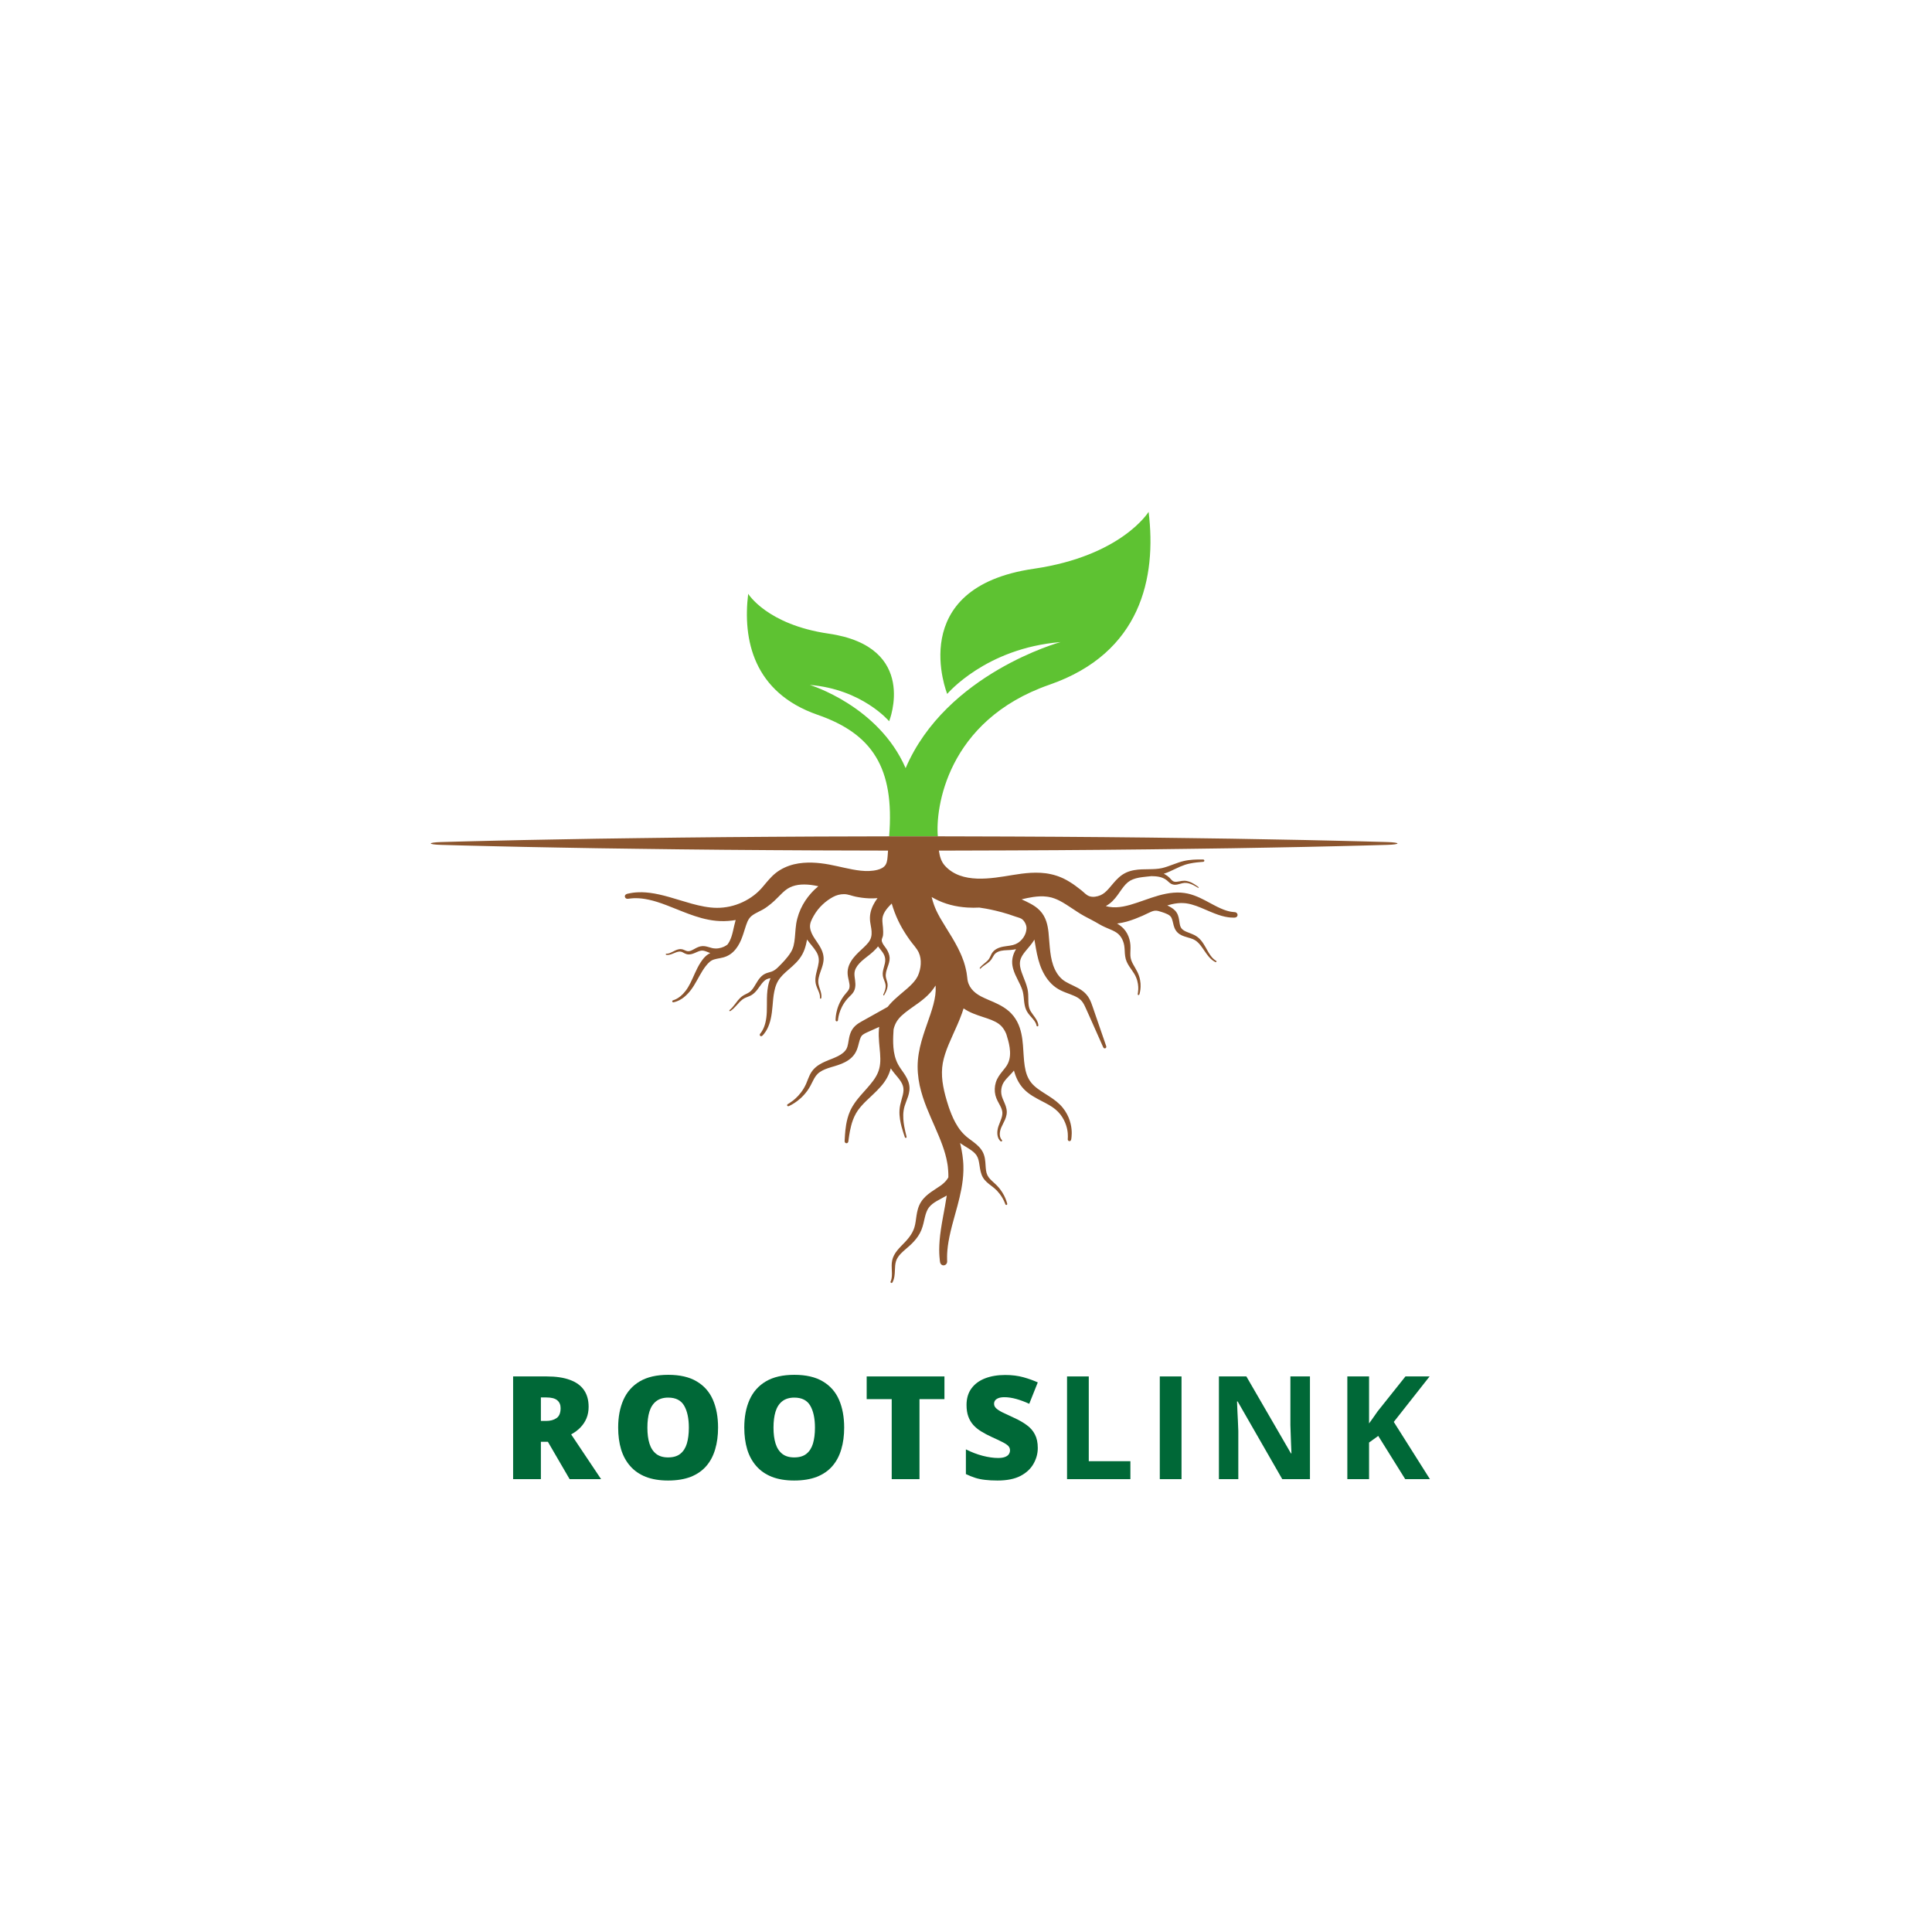 <svg xmlns="http://www.w3.org/2000/svg" xmlns:xlink="http://www.w3.org/1999/xlink" width="500" zoomAndPan="magnify" viewBox="0 0 375 375" height="500" preserveAspectRatio="xMidYMid meet" version="1.0"><defs><g/><clipPath id="2fdcfcad3f"><path d="M 144 99.258 L 224 99.258 L 224 163 L 144 163 Z M 144 99.258 " clip-rule="nonzero"/></clipPath><clipPath id="1458ba4722"><path d="M 83 162 L 271.926 162 L 271.926 249.258 L 83 249.258 Z M 83 162 " clip-rule="nonzero"/></clipPath></defs><g clip-path="url(#2fdcfcad3f)"><path fill="#5ec232" d="M 182.035 162.336 C 181.543 157.039 183.688 139.852 203.711 132.898 C 221.469 126.73 224.508 112.105 222.945 99.348 C 222.945 99.348 217.719 107.91 200.637 110.398 C 175.512 114.055 183.855 134.691 183.855 134.691 C 183.855 134.691 191.309 125.812 205.852 124.629 C 205.852 124.629 183.66 130.684 175.781 149.094 C 170.512 136.973 157.184 132.945 157.184 132.945 C 167.363 133.777 172.582 139.992 172.582 139.992 C 172.582 139.992 178.418 125.551 160.836 122.988 C 148.883 121.25 145.223 115.258 145.223 115.258 C 144.129 124.184 146.258 134.418 158.684 138.738 C 169.27 142.41 173.676 148.992 172.582 162.336 C 174.508 162.336 175.504 162.332 177.434 162.328 C 179.668 162.332 179.805 162.336 182.035 162.336 " fill-opacity="1" fill-rule="nonzero"/></g><path fill="#7e4d29" d="M 171.449 165.105 L 171.473 165.098 L 171.449 165.105 " fill-opacity="1" fill-rule="nonzero"/><g clip-path="url(#1458ba4722)"><path fill="#8b552e" d="M 269.188 163.441 C 266.441 163.367 263.109 163.266 259.289 163.184 C 257.375 163.141 255.344 163.094 253.195 163.047 C 251.055 163.008 248.797 162.965 246.445 162.922 C 244.094 162.879 241.645 162.832 239.105 162.789 C 236.57 162.754 233.949 162.715 231.25 162.68 C 225.859 162.609 220.176 162.531 214.293 162.484 C 211.352 162.465 208.363 162.441 205.336 162.418 C 202.309 162.402 199.246 162.387 196.156 162.371 C 192.156 162.352 188.113 162.344 184.059 162.336 C 181.852 162.336 179.645 162.332 177.434 162.328 C 175.504 162.332 173.578 162.336 171.648 162.336 C 167.312 162.344 162.988 162.352 158.711 162.371 C 155.621 162.391 152.559 162.406 149.531 162.422 C 146.504 162.445 143.516 162.469 140.574 162.488 C 134.691 162.531 129.008 162.617 123.617 162.684 C 120.922 162.723 118.297 162.746 115.762 162.793 C 113.227 162.84 110.773 162.883 108.422 162.926 C 106.07 162.969 103.812 163.008 101.668 163.051 C 99.523 163.098 97.492 163.145 95.578 163.188 C 91.758 163.27 88.422 163.367 85.68 163.441 C 82.934 163.512 82.934 163.922 85.68 163.992 C 88.422 164.066 91.758 164.168 95.578 164.246 C 97.492 164.289 99.523 164.336 101.668 164.383 C 103.812 164.426 106.07 164.465 108.422 164.512 C 110.773 164.551 113.227 164.594 115.762 164.641 C 118.297 164.688 120.922 164.711 123.617 164.75 C 129.008 164.816 134.691 164.902 140.574 164.945 C 143.516 164.965 146.504 164.988 149.531 165.012 C 152.559 165.027 155.621 165.047 158.711 165.062 C 162.93 165.082 167.191 165.09 171.473 165.098 L 172.367 165.098 C 172.336 165.445 172.32 165.766 172.316 165.836 C 172.258 166.488 172.254 167.184 171.941 167.773 C 171.625 168.371 170.922 168.684 170.293 168.84 C 168.199 169.363 165.949 168.879 163.891 168.434 C 162.973 168.238 162.027 168.008 160.957 167.809 C 159.906 167.617 158.812 167.469 157.66 167.434 C 156.512 167.402 155.305 167.473 154.082 167.77 C 152.863 168.07 151.629 168.617 150.59 169.434 C 150.074 169.844 149.641 170.285 149.266 170.707 C 148.883 171.129 148.559 171.535 148.246 171.902 C 148.094 172.086 147.941 172.266 147.797 172.426 C 147.645 172.586 147.492 172.742 147.344 172.902 C 147.184 173.047 147.027 173.199 146.863 173.344 L 146.609 173.555 C 146.527 173.625 146.445 173.695 146.355 173.762 C 144.969 174.832 143.332 175.578 141.664 175.945 C 140.828 176.125 139.988 176.215 139.16 176.211 C 138.332 176.211 137.5 176.109 136.688 175.965 C 135.055 175.672 133.496 175.191 132.035 174.75 C 130.574 174.301 129.203 173.895 127.953 173.621 C 126.707 173.34 125.574 173.207 124.641 173.184 C 123.703 173.168 122.965 173.246 122.469 173.34 C 122.348 173.355 122.238 173.379 122.145 173.402 C 122.051 173.422 121.973 173.438 121.906 173.453 C 121.844 173.465 121.797 173.477 121.766 173.484 C 121.73 173.488 121.715 173.496 121.715 173.496 C 120.98 173.699 121.266 174.574 121.914 174.453 C 121.914 174.453 121.93 174.449 121.961 174.445 C 121.988 174.441 122.031 174.438 122.09 174.43 C 122.148 174.422 122.223 174.414 122.309 174.402 C 122.391 174.391 122.492 174.379 122.605 174.371 C 123.055 174.328 123.719 174.316 124.562 174.402 C 125.406 174.5 126.422 174.707 127.57 175.07 C 128.719 175.43 129.996 175.934 131.414 176.508 C 132.832 177.074 134.395 177.715 136.18 178.203 C 137.07 178.438 138.02 178.641 139.023 178.73 C 140.035 178.828 141.078 178.809 142.125 178.676 C 142.348 178.648 142.57 178.613 142.793 178.574 C 142.688 178.93 142.598 179.289 142.516 179.648 C 142.352 180.355 142.211 181.074 142 181.727 C 141.895 182.055 141.766 182.375 141.613 182.68 C 141.488 182.918 141.348 183.145 141.188 183.352 C 140.988 183.496 140.762 183.633 140.516 183.754 C 140.188 183.906 139.82 184.016 139.434 184.07 C 139.047 184.121 138.637 184.113 138.234 184.023 C 137.824 183.934 137.355 183.734 136.789 183.652 C 136.645 183.637 136.5 183.625 136.348 183.633 C 136.195 183.641 136.047 183.664 135.902 183.699 C 135.621 183.77 135.375 183.879 135.148 183.992 C 134.703 184.223 134.32 184.469 133.953 184.578 C 133.77 184.629 133.594 184.648 133.43 184.621 C 133.266 184.598 133.086 184.512 132.891 184.43 C 132.699 184.344 132.473 184.25 132.234 184.234 C 132.121 184.211 132.008 184.223 131.898 184.23 C 131.793 184.246 131.684 184.258 131.59 184.289 C 131.199 184.395 130.902 184.566 130.637 184.699 C 130.379 184.836 130.152 184.941 129.965 185.012 C 129.867 185.039 129.785 185.07 129.711 185.078 C 129.672 185.086 129.637 185.094 129.605 185.102 C 129.574 185.102 129.543 185.105 129.52 185.105 C 129.414 185.117 129.359 185.109 129.359 185.109 C 129.211 185.098 129.148 185.309 129.336 185.34 C 129.336 185.34 129.402 185.355 129.523 185.355 C 129.555 185.355 129.59 185.355 129.629 185.355 C 129.664 185.352 129.707 185.348 129.75 185.344 C 129.84 185.336 129.938 185.309 130.047 185.289 C 130.266 185.234 130.516 185.137 130.789 185.023 C 131.062 184.91 131.367 184.777 131.688 184.723 C 131.766 184.703 131.848 184.703 131.926 184.695 C 132.008 184.703 132.086 184.699 132.164 184.719 C 132.32 184.742 132.473 184.82 132.652 184.922 C 132.828 185.016 133.031 185.137 133.297 185.207 C 133.559 185.277 133.844 185.27 134.102 185.219 C 134.621 185.113 135.059 184.871 135.477 184.703 C 135.684 184.621 135.887 184.551 136.078 184.523 C 136.172 184.512 136.262 184.504 136.352 184.508 C 136.445 184.512 136.539 184.527 136.637 184.547 C 137.004 184.629 137.398 184.824 137.863 184.988 C 137.715 185.059 137.57 185.141 137.43 185.234 C 137.215 185.375 137.023 185.535 136.855 185.707 C 136.516 186.043 136.262 186.398 136.023 186.754 C 135.785 187.109 135.582 187.473 135.398 187.828 C 135.027 188.547 134.734 189.242 134.441 189.883 C 134.148 190.523 133.867 191.113 133.555 191.621 C 132.934 192.645 132.207 193.344 131.621 193.703 C 131.332 193.887 131.086 194 130.914 194.062 C 130.828 194.094 130.762 194.121 130.715 194.133 C 130.672 194.145 130.648 194.152 130.648 194.152 C 130.387 194.227 130.438 194.598 130.742 194.539 C 130.742 194.539 130.77 194.535 130.824 194.523 C 130.875 194.512 130.949 194.492 131.047 194.465 C 131.246 194.41 131.531 194.309 131.871 194.137 C 132.555 193.793 133.422 193.09 134.184 192.047 C 134.57 191.527 134.922 190.93 135.273 190.305 C 135.629 189.68 135.977 189.02 136.379 188.387 C 136.578 188.07 136.789 187.766 137.023 187.473 C 137.254 187.18 137.504 186.898 137.762 186.688 C 137.895 186.578 138.027 186.488 138.16 186.414 C 138.297 186.344 138.441 186.281 138.605 186.23 C 138.93 186.129 139.305 186.062 139.727 185.984 C 140.145 185.902 140.613 185.805 141.09 185.586 C 141.562 185.371 141.992 185.07 142.344 184.727 C 142.699 184.383 142.992 184 143.238 183.609 C 143.48 183.223 143.68 182.82 143.848 182.426 C 144.184 181.625 144.395 180.883 144.609 180.223 C 144.902 179.336 145.145 178.367 145.91 177.762 C 146.723 177.125 147.746 176.809 148.594 176.215 L 148.941 175.969 C 149.172 175.805 149.395 175.621 149.621 175.445 C 149.836 175.262 150.055 175.07 150.27 174.879 C 150.477 174.684 150.672 174.488 150.863 174.301 C 151.609 173.547 152.246 172.887 152.855 172.504 C 153.465 172.117 154.156 171.879 154.914 171.758 C 155.684 171.648 156.512 171.66 157.359 171.758 C 157.848 171.816 158.344 171.906 158.84 172.02 C 158.348 172.426 157.863 172.879 157.41 173.395 C 156.629 174.266 155.93 175.301 155.402 176.465 C 155.137 177.047 154.918 177.66 154.754 178.301 C 154.668 178.617 154.602 178.945 154.547 179.27 C 154.496 179.59 154.457 179.906 154.43 180.219 C 154.312 181.453 154.285 182.59 154.031 183.57 C 153.902 184.055 153.727 184.48 153.457 184.902 C 152.805 185.945 151.855 186.918 150.98 187.777 C 150.629 188.121 150.219 188.434 149.75 188.594 C 149.266 188.758 148.75 188.836 148.309 189.113 C 148.273 189.133 148.242 189.152 148.207 189.172 L 148.117 189.242 C 148.055 189.285 147.992 189.332 147.934 189.379 C 147.824 189.48 147.703 189.574 147.613 189.688 C 147.406 189.898 147.25 190.125 147.098 190.352 C 146.801 190.801 146.562 191.25 146.301 191.645 C 146.043 192.035 145.758 192.383 145.414 192.609 C 145.066 192.84 144.621 193 144.215 193.262 C 143.809 193.52 143.504 193.844 143.25 194.145 C 143 194.445 142.797 194.73 142.609 194.973 C 142.426 195.219 142.258 195.426 142.113 195.582 C 141.965 195.742 141.84 195.855 141.754 195.93 C 141.711 195.969 141.676 195.996 141.652 196.016 C 141.629 196.031 141.617 196.039 141.617 196.039 C 141.484 196.141 141.598 196.34 141.758 196.242 C 141.758 196.242 141.77 196.23 141.797 196.219 C 141.824 196.199 141.867 196.172 141.914 196.137 C 142.016 196.062 142.16 195.953 142.328 195.801 C 142.496 195.645 142.691 195.445 142.898 195.215 C 143.109 194.984 143.336 194.719 143.598 194.453 C 143.859 194.195 144.156 193.938 144.504 193.754 C 144.852 193.57 145.301 193.453 145.773 193.203 C 146.254 192.941 146.641 192.535 146.969 192.125 C 147.297 191.711 147.574 191.281 147.871 190.906 C 148.02 190.727 148.172 190.547 148.332 190.406 C 148.41 190.328 148.496 190.273 148.574 190.211 L 148.703 190.133 L 148.766 190.094 C 148.789 190.082 148.809 190.074 148.832 190.062 C 149.035 189.957 149.277 189.906 149.555 189.867 C 149.457 190.09 149.371 190.32 149.301 190.543 C 149.121 191.117 149.02 191.68 148.957 192.219 C 148.836 193.305 148.859 194.293 148.855 195.188 C 148.859 196.074 148.836 196.867 148.738 197.562 C 148.648 198.258 148.492 198.844 148.316 199.301 C 148.141 199.766 147.941 200.094 147.797 200.312 C 147.719 200.418 147.66 200.5 147.617 200.555 C 147.578 200.609 147.555 200.633 147.555 200.633 C 147.305 200.922 147.652 201.336 147.98 201.02 C 147.98 201.02 148.012 200.996 148.062 200.938 C 148.113 200.879 148.188 200.793 148.289 200.68 C 148.473 200.449 148.73 200.09 148.977 199.59 C 149.219 199.094 149.449 198.461 149.609 197.719 C 149.777 196.98 149.879 196.133 149.953 195.234 C 150.031 194.336 150.098 193.379 150.293 192.43 C 150.391 191.957 150.516 191.484 150.703 191.043 C 150.887 190.598 151.125 190.191 151.426 189.809 C 152.035 189.031 152.91 188.348 153.824 187.527 C 154.277 187.113 154.746 186.656 155.168 186.102 C 155.375 185.828 155.574 185.527 155.742 185.211 C 155.918 184.895 156.047 184.566 156.172 184.242 C 156.395 183.602 156.539 182.965 156.652 182.359 C 156.793 182.562 156.938 182.754 157.09 182.949 C 157.414 183.355 157.754 183.75 158.055 184.156 C 158.352 184.559 158.621 184.977 158.77 185.418 C 158.922 185.855 158.965 186.312 158.906 186.801 C 158.848 187.289 158.719 187.785 158.59 188.277 C 158.461 188.77 158.336 189.27 158.289 189.758 C 158.281 189.82 158.277 189.883 158.27 189.941 C 158.27 190.004 158.266 190.066 158.266 190.125 C 158.258 190.25 158.266 190.371 158.273 190.488 C 158.277 190.605 158.297 190.723 158.316 190.836 C 158.332 190.949 158.363 191.059 158.391 191.164 C 158.512 191.582 158.676 191.922 158.805 192.223 C 158.934 192.523 159.031 192.781 159.086 193 C 159.145 193.215 159.156 193.391 159.156 193.508 C 159.156 193.566 159.156 193.609 159.156 193.641 C 159.152 193.672 159.148 193.688 159.148 193.688 C 159.129 193.855 159.363 193.93 159.406 193.727 C 159.406 193.727 159.41 193.707 159.418 193.672 C 159.422 193.637 159.43 193.586 159.438 193.52 C 159.445 193.383 159.449 193.18 159.406 192.934 C 159.367 192.688 159.285 192.398 159.18 192.082 C 159.074 191.766 158.949 191.418 158.875 191.047 C 158.805 190.68 158.809 190.273 158.895 189.848 C 158.973 189.418 159.125 188.969 159.297 188.492 C 159.465 188.016 159.652 187.508 159.77 186.941 C 159.797 186.801 159.82 186.652 159.84 186.504 C 159.848 186.355 159.871 186.207 159.863 186.051 L 159.855 185.816 L 159.828 185.586 C 159.816 185.43 159.777 185.281 159.742 185.129 C 159.594 184.523 159.305 183.992 159.016 183.512 C 158.719 183.031 158.41 182.602 158.137 182.188 C 157.707 181.535 157.324 180.828 157.234 180.035 C 157.141 179.207 157.559 178.441 157.957 177.738 C 158.43 176.898 159.027 176.164 159.672 175.562 C 160.316 174.953 161.008 174.473 161.68 174.105 C 162.336 173.746 163.086 173.547 163.84 173.555 C 164.641 173.559 165.328 173.895 166.102 174.047 C 166.945 174.215 167.797 174.332 168.656 174.367 C 169.199 174.387 169.742 174.379 170.289 174.332 C 170.301 174.332 170.316 174.328 170.328 174.328 C 170.145 174.578 169.961 174.844 169.785 175.137 C 169.547 175.531 169.324 175.977 169.152 176.477 C 168.98 176.977 168.863 177.531 168.852 178.113 C 168.844 178.695 168.934 179.219 169.02 179.68 C 169.16 180.398 169.266 181.16 169.09 181.879 C 168.891 182.691 168.285 183.277 167.707 183.844 C 167.379 184.164 167.02 184.48 166.648 184.836 C 166.285 185.191 165.926 185.57 165.598 185.988 C 165.273 186.41 164.98 186.883 164.777 187.402 C 164.574 187.926 164.484 188.512 164.527 189.055 C 164.566 189.59 164.691 190.047 164.777 190.457 C 164.824 190.664 164.859 190.855 164.883 191.039 C 164.906 191.223 164.91 191.391 164.895 191.547 C 164.891 191.629 164.871 191.699 164.859 191.773 C 164.836 191.84 164.82 191.914 164.789 191.98 C 164.73 192.113 164.641 192.25 164.535 192.391 C 164.43 192.527 164.309 192.668 164.184 192.816 C 164.055 192.961 163.93 193.121 163.812 193.27 C 163.352 193.891 163.023 194.512 162.789 195.082 C 162.555 195.656 162.418 196.18 162.332 196.609 C 162.289 196.824 162.262 197.02 162.238 197.188 C 162.223 197.359 162.203 197.5 162.199 197.617 C 162.195 197.734 162.188 197.828 162.188 197.887 C 162.184 197.945 162.184 197.977 162.184 197.977 C 162.184 198.332 162.621 198.332 162.652 198.008 C 162.652 198.008 162.656 197.977 162.66 197.922 C 162.668 197.867 162.68 197.781 162.695 197.672 C 162.707 197.562 162.738 197.43 162.766 197.273 C 162.805 197.121 162.84 196.941 162.898 196.742 C 163.012 196.352 163.184 195.887 163.441 195.383 C 163.699 194.883 164.047 194.344 164.504 193.832 C 164.621 193.707 164.734 193.582 164.867 193.453 C 165 193.324 165.145 193.188 165.293 193.027 C 165.441 192.863 165.59 192.68 165.715 192.453 C 165.781 192.34 165.828 192.215 165.879 192.094 C 165.914 191.969 165.957 191.844 165.977 191.715 C 166.027 191.457 166.039 191.203 166.031 190.961 C 166.023 190.715 165.996 190.48 165.969 190.254 C 165.91 189.805 165.84 189.383 165.848 189.008 C 165.859 188.645 165.941 188.305 166.105 187.965 C 166.277 187.629 166.512 187.305 166.801 186.992 C 167.09 186.684 167.418 186.387 167.773 186.102 C 168.129 185.816 168.523 185.523 168.918 185.199 C 169.312 184.875 169.711 184.523 170.082 184.113 C 170.199 183.98 170.316 183.84 170.426 183.695 C 170.996 184.465 171.742 185.145 171.82 186.156 C 171.902 187.242 171.199 188.285 171.352 189.359 C 171.438 189.996 171.816 190.566 171.891 191.203 C 171.961 191.816 171.738 192.43 171.473 192.984 C 171.434 193.07 171.418 193.207 171.512 193.219 C 171.566 193.223 171.609 193.172 171.637 193.121 C 172.031 192.457 172.367 191.707 172.27 190.941 C 172.211 190.492 172.004 190.07 171.941 189.621 C 171.77 188.371 172.723 187.195 172.68 185.93 C 172.656 185.309 172.395 184.727 172.074 184.207 C 171.855 183.852 171.562 183.547 171.363 183.18 C 171.246 182.969 171.125 182.691 171.145 182.445 C 171.16 182.211 171.297 181.98 171.355 181.75 C 171.422 181.473 171.422 181.137 171.426 180.852 C 171.426 180.277 171.355 179.773 171.312 179.34 C 171.266 178.902 171.246 178.535 171.281 178.242 C 171.316 177.945 171.402 177.664 171.527 177.387 C 171.777 176.828 172.191 176.305 172.629 175.84 C 172.738 175.723 172.848 175.609 172.961 175.496 C 173 175.457 173.043 175.418 173.082 175.379 C 173.402 176.477 173.812 177.578 174.324 178.668 C 174.41 178.84 174.492 179.008 174.578 179.176 L 174.707 179.434 L 174.844 179.684 C 174.934 179.852 175.027 180.02 175.121 180.188 C 175.219 180.348 175.312 180.508 175.41 180.668 C 175.508 180.828 175.605 180.992 175.703 181.145 C 175.805 181.297 175.902 181.449 176.004 181.602 L 176.156 181.832 L 176.309 182.051 C 176.41 182.195 176.512 182.344 176.613 182.488 C 177.16 183.262 177.93 184.027 178.328 184.887 C 178.969 186.258 178.77 188.047 178.168 189.391 C 178.07 189.602 177.949 189.797 177.812 190.004 L 177.711 190.16 L 177.59 190.312 L 177.469 190.469 C 177.43 190.52 177.391 190.574 177.34 190.625 C 177.246 190.73 177.152 190.832 177.059 190.938 C 176.957 191.043 176.852 191.148 176.746 191.254 C 176.645 191.363 176.52 191.469 176.406 191.574 L 176.234 191.738 L 176.047 191.898 C 175.555 192.336 175.004 192.781 174.434 193.273 C 173.859 193.77 173.262 194.312 172.695 194.949 C 172.555 195.105 172.418 195.273 172.281 195.445 C 171.586 195.832 170.508 196.438 169.18 197.18 C 168.582 197.512 167.938 197.871 167.254 198.254 C 166.895 198.457 166.469 198.699 166.043 199.082 C 165.938 199.176 165.836 199.285 165.734 199.395 C 165.633 199.512 165.547 199.637 165.457 199.762 C 165.293 200.012 165.16 200.281 165.066 200.539 C 164.867 201.062 164.793 201.547 164.715 201.984 C 164.645 202.418 164.582 202.812 164.48 203.137 C 164.434 203.305 164.367 203.438 164.301 203.578 C 164.219 203.719 164.133 203.855 164.02 203.98 C 163.801 204.242 163.508 204.477 163.18 204.691 C 162.852 204.906 162.477 205.09 162.086 205.258 C 161.891 205.348 161.695 205.426 161.488 205.508 C 161.277 205.59 161.066 205.672 160.859 205.754 C 160.016 206.098 159.129 206.48 158.383 207.105 C 158.195 207.258 158.023 207.434 157.863 207.613 C 157.707 207.797 157.559 207.988 157.438 208.188 C 157.195 208.578 157.027 208.977 156.879 209.344 C 156.73 209.715 156.602 210.062 156.461 210.379 C 156.32 210.695 156.16 210.992 155.996 211.273 C 155.66 211.828 155.293 212.305 154.934 212.691 C 154.57 213.082 154.219 213.391 153.918 213.629 C 153.609 213.863 153.363 214.035 153.184 214.145 C 153.012 214.254 152.914 214.305 152.914 214.305 C 152.645 214.457 152.816 214.828 153.113 214.691 C 153.113 214.691 153.223 214.648 153.414 214.547 C 153.609 214.449 153.891 214.293 154.234 214.07 C 154.574 213.848 154.977 213.551 155.402 213.168 C 155.828 212.781 156.27 212.305 156.691 211.73 C 156.895 211.441 157.098 211.129 157.285 210.789 C 157.473 210.453 157.637 210.102 157.809 209.766 C 157.98 209.426 158.16 209.098 158.375 208.812 C 158.586 208.531 158.836 208.289 159.141 208.082 C 159.738 207.66 160.512 207.387 161.344 207.133 C 161.559 207.07 161.77 207.008 161.984 206.945 C 162.203 206.879 162.43 206.809 162.656 206.73 C 163.109 206.578 163.566 206.402 164.023 206.16 C 164.477 205.922 164.934 205.629 165.336 205.234 C 165.539 205.039 165.723 204.812 165.887 204.574 C 166.047 204.332 166.191 204.066 166.293 203.816 C 166.504 203.305 166.613 202.824 166.723 202.406 C 166.828 201.992 166.934 201.625 167.062 201.363 C 167.125 201.23 167.199 201.125 167.27 201.035 C 167.309 200.996 167.344 200.953 167.383 200.918 C 167.426 200.879 167.469 200.844 167.52 200.805 C 167.719 200.656 168.004 200.516 168.336 200.363 C 169.043 200.047 169.715 199.746 170.332 199.469 C 170.441 199.418 170.547 199.371 170.652 199.324 C 170.629 199.492 170.613 199.66 170.598 199.824 C 170.531 200.684 170.566 201.5 170.629 202.266 C 170.691 203.035 170.773 203.762 170.824 204.461 C 170.871 205.156 170.895 205.824 170.832 206.445 C 170.77 207.07 170.633 207.641 170.402 208.195 L 170.309 208.398 C 170.277 208.469 170.25 208.539 170.211 208.602 C 170.141 208.738 170.066 208.871 169.992 209.004 C 169.91 209.137 169.828 209.266 169.746 209.395 C 169.66 209.523 169.566 209.652 169.477 209.777 C 169.105 210.281 168.695 210.766 168.277 211.238 C 167.855 211.715 167.43 212.18 167.027 212.648 C 166.926 212.766 166.828 212.883 166.73 213.004 C 166.629 213.117 166.535 213.238 166.441 213.359 C 166.348 213.477 166.254 213.594 166.164 213.715 C 166.074 213.84 165.988 213.961 165.902 214.082 C 165.816 214.199 165.738 214.324 165.66 214.449 C 165.582 214.574 165.5 214.691 165.434 214.816 C 165.297 215.074 165.152 215.312 165.043 215.566 C 164.812 216.066 164.648 216.555 164.52 217.016 C 164.262 217.938 164.16 218.746 164.086 219.41 C 164.02 220.074 163.992 220.59 163.973 220.941 C 163.957 221.293 163.945 221.48 163.945 221.48 C 163.926 222.004 164.594 222.062 164.664 221.543 C 164.664 221.543 164.688 221.359 164.734 221.016 C 164.781 220.672 164.855 220.168 164.973 219.539 C 165.227 218.297 165.629 216.492 166.996 214.902 C 167.082 214.805 167.168 214.703 167.258 214.602 C 167.344 214.5 167.441 214.398 167.535 214.297 C 167.629 214.191 167.727 214.094 167.828 213.992 C 167.93 213.891 168.035 213.785 168.137 213.684 C 168.559 213.273 169.016 212.852 169.484 212.406 C 169.957 211.961 170.445 211.48 170.922 210.938 C 171.039 210.801 171.16 210.664 171.277 210.52 C 171.391 210.371 171.504 210.223 171.617 210.074 C 171.723 209.91 171.832 209.754 171.938 209.59 C 171.992 209.512 172.039 209.422 172.09 209.336 L 172.234 209.078 C 172.516 208.547 172.738 207.961 172.895 207.363 C 173.117 207.711 173.363 208.039 173.613 208.34 C 174.074 208.898 174.531 209.406 174.863 209.941 C 175.031 210.207 175.164 210.477 175.25 210.75 C 175.336 211.023 175.375 211.305 175.367 211.605 C 175.355 212.199 175.164 212.84 174.98 213.484 C 174.891 213.805 174.801 214.133 174.73 214.469 C 174.66 214.801 174.621 215.137 174.594 215.457 C 174.555 216.105 174.605 216.707 174.688 217.254 C 174.855 218.34 175.133 219.199 175.32 219.797 C 175.512 220.395 175.633 220.73 175.633 220.73 C 175.711 220.965 176.02 220.875 175.961 220.633 C 175.961 220.633 175.871 220.289 175.73 219.684 C 175.598 219.082 175.402 218.219 175.336 217.184 C 175.305 216.668 175.309 216.109 175.395 215.539 C 175.441 215.258 175.5 214.969 175.586 214.684 C 175.676 214.395 175.785 214.098 175.902 213.785 C 176.137 213.168 176.418 212.496 176.512 211.688 C 176.562 211.289 176.543 210.855 176.453 210.445 C 176.363 210.035 176.211 209.645 176.031 209.293 C 175.668 208.582 175.211 207.988 174.832 207.43 C 174.441 206.867 174.156 206.348 173.945 205.785 C 173.516 204.672 173.402 203.516 173.367 202.512 C 173.336 201.508 173.391 200.645 173.43 200.035 C 173.434 199.957 173.438 199.887 173.441 199.82 C 173.684 198.73 174.18 197.91 175.008 197.137 C 175.457 196.715 175.977 196.316 176.531 195.914 C 177.086 195.516 177.68 195.113 178.277 194.672 L 178.5 194.508 L 178.727 194.336 C 178.875 194.215 179.023 194.109 179.172 193.98 C 179.32 193.852 179.469 193.73 179.617 193.605 C 179.762 193.469 179.906 193.332 180.051 193.199 C 180.125 193.133 180.191 193.062 180.262 192.984 C 180.332 192.91 180.402 192.836 180.473 192.762 C 180.539 192.688 180.609 192.613 180.676 192.539 C 180.742 192.461 180.805 192.379 180.871 192.301 C 181.129 191.98 181.379 191.645 181.586 191.289 C 181.586 191.285 181.59 191.281 181.59 191.281 C 181.598 191.367 181.605 191.453 181.609 191.543 C 181.668 192.551 181.508 193.691 181.184 194.918 C 180.867 196.148 180.398 197.457 179.914 198.84 C 179.43 200.223 178.926 201.691 178.562 203.277 C 178.383 204.074 178.242 204.898 178.168 205.742 C 178.094 206.59 178.094 207.445 178.16 208.27 C 178.223 209.098 178.344 209.906 178.508 210.68 C 178.68 211.453 178.887 212.199 179.117 212.922 C 179.348 213.641 179.605 214.332 179.871 215.004 C 180.137 215.672 180.41 216.324 180.688 216.957 C 181.234 218.223 181.781 219.422 182.262 220.594 C 182.742 221.762 183.164 222.895 183.473 224.004 C 183.625 224.559 183.758 225.105 183.848 225.645 C 183.875 225.781 183.898 225.918 183.918 226.051 C 183.934 226.184 183.953 226.316 183.973 226.453 C 184 226.719 184.031 226.984 184.043 227.25 C 184.074 227.672 184.082 228.094 184.078 228.512 C 184.051 228.57 184.02 228.625 183.98 228.688 C 183.793 228.996 183.504 229.352 183.113 229.695 C 183.02 229.785 182.914 229.867 182.809 229.953 C 182.754 229.992 182.699 230.035 182.645 230.074 C 182.582 230.121 182.52 230.164 182.453 230.207 C 182.195 230.387 181.914 230.57 181.617 230.766 C 181.016 231.156 180.328 231.594 179.672 232.215 C 179.344 232.527 179.027 232.891 178.766 233.305 C 178.5 233.723 178.309 234.184 178.176 234.629 C 177.91 235.527 177.844 236.387 177.719 237.16 C 177.656 237.551 177.586 237.922 177.477 238.262 C 177.371 238.602 177.227 238.938 177.047 239.262 C 176.691 239.906 176.215 240.5 175.703 241.043 C 175.191 241.59 174.625 242.117 174.156 242.707 C 173.918 243.004 173.703 243.312 173.535 243.641 C 173.363 243.969 173.238 244.312 173.172 244.648 C 173.102 244.984 173.078 245.305 173.074 245.602 C 173.07 245.895 173.082 246.172 173.094 246.422 C 173.121 246.926 173.137 247.352 173.109 247.695 C 173.09 248.039 173.023 248.293 172.973 248.465 C 172.941 248.547 172.918 248.609 172.902 248.656 C 172.883 248.699 172.871 248.719 172.871 248.719 C 172.758 248.949 173.059 249.176 173.227 248.902 C 173.227 248.902 173.242 248.879 173.266 248.828 C 173.289 248.781 173.324 248.707 173.367 248.613 C 173.445 248.422 173.551 248.129 173.605 247.754 C 173.668 247.375 173.688 246.922 173.707 246.422 C 173.715 246.172 173.727 245.906 173.754 245.641 C 173.781 245.371 173.824 245.098 173.906 244.832 C 174.059 244.305 174.395 243.797 174.859 243.32 C 175.32 242.836 175.895 242.383 176.492 241.848 C 177.09 241.312 177.684 240.699 178.184 239.961 C 178.434 239.59 178.652 239.188 178.832 238.758 C 179.008 238.328 179.133 237.891 179.238 237.473 C 179.445 236.633 179.586 235.84 179.848 235.195 C 179.977 234.875 180.125 234.598 180.312 234.355 C 180.5 234.113 180.723 233.895 180.977 233.691 C 181.484 233.289 182.098 232.957 182.719 232.629 C 183.031 232.461 183.344 232.297 183.652 232.117 C 183.691 232.098 183.727 232.078 183.766 232.055 C 183.551 233.508 183.277 234.883 183.047 236.156 C 182.723 237.902 182.484 239.465 182.379 240.773 C 182.324 241.426 182.309 242.012 182.301 242.523 C 182.305 242.781 182.305 243.02 182.312 243.234 C 182.324 243.453 182.332 243.648 182.344 243.828 C 182.375 244.18 182.391 244.453 182.418 244.633 C 182.441 244.816 182.453 244.91 182.453 244.91 C 182.484 245.172 182.605 245.359 182.75 245.473 C 182.895 245.586 183.066 245.625 183.234 245.598 C 183.57 245.547 183.867 245.258 183.844 244.781 C 183.844 244.781 183.84 244.695 183.832 244.527 C 183.82 244.363 183.828 244.113 183.828 243.789 C 183.832 243.625 183.84 243.445 183.848 243.246 C 183.859 243.047 183.875 242.832 183.895 242.598 C 183.941 242.125 184.004 241.586 184.109 240.984 C 184.312 239.773 184.66 238.32 185.133 236.633 C 185.59 234.941 186.176 233.016 186.602 230.785 C 186.805 229.668 186.969 228.473 186.996 227.199 C 187.008 226.883 186.996 226.559 186.992 226.234 C 186.984 226.07 186.977 225.906 186.969 225.742 C 186.961 225.578 186.949 225.414 186.93 225.25 C 186.879 224.59 186.777 223.938 186.656 223.277 C 186.57 222.797 186.465 222.324 186.348 221.848 C 186.422 221.906 186.496 221.961 186.574 222.016 C 186.746 222.133 186.918 222.246 187.086 222.352 C 187.762 222.777 188.422 223.145 188.934 223.586 C 189.195 223.805 189.406 224.039 189.574 224.301 C 189.734 224.559 189.852 224.852 189.938 225.188 C 190.109 225.855 190.152 226.625 190.344 227.406 C 190.438 227.797 190.578 228.191 190.789 228.551 C 190.996 228.91 191.266 229.203 191.531 229.449 C 192.07 229.941 192.602 230.281 193.02 230.652 C 193.871 231.387 194.402 232.191 194.711 232.777 C 194.867 233.07 194.969 233.312 195.035 233.48 C 195.07 233.562 195.094 233.625 195.109 233.668 C 195.125 233.711 195.133 233.734 195.133 233.734 C 195.223 233.988 195.566 233.898 195.496 233.625 C 195.496 233.625 195.488 233.602 195.477 233.555 C 195.465 233.508 195.441 233.438 195.418 233.348 C 195.359 233.168 195.277 232.902 195.137 232.578 C 194.863 231.93 194.379 231.02 193.516 230.129 C 193.09 229.684 192.574 229.285 192.156 228.828 C 191.949 228.598 191.77 228.355 191.648 228.09 C 191.523 227.824 191.441 227.52 191.391 227.191 C 191.285 226.531 191.312 225.777 191.176 224.934 C 191.109 224.512 190.984 224.059 190.766 223.633 C 190.551 223.211 190.262 222.836 189.945 222.52 C 189.316 221.883 188.629 221.43 188.039 220.977 C 187.891 220.867 187.746 220.754 187.617 220.645 C 187.48 220.531 187.359 220.414 187.234 220.297 C 186.988 220.062 186.758 219.816 186.547 219.559 C 186.125 219.047 185.773 218.496 185.469 217.949 C 185.164 217.406 184.918 216.859 184.707 216.348 C 184.496 215.836 184.32 215.355 184.168 214.922 C 184.031 214.496 183.895 214.074 183.77 213.652 C 183.582 213.02 183.41 212.391 183.27 211.77 C 183.129 211.145 183.016 210.523 182.934 209.906 C 182.859 209.293 182.824 208.688 182.832 208.094 C 182.84 207.496 182.891 206.918 182.996 206.344 C 183.098 205.766 183.254 205.18 183.445 204.582 C 183.828 203.383 184.371 202.148 184.957 200.848 C 185.543 199.543 186.184 198.172 186.727 196.652 C 186.836 196.352 186.938 196.043 187.031 195.73 C 187.312 195.93 187.617 196.094 187.926 196.27 C 188.082 196.352 188.238 196.426 188.398 196.504 C 188.559 196.578 188.715 196.641 188.875 196.711 C 190.137 197.234 191.383 197.547 192.434 197.973 C 192.961 198.188 193.434 198.426 193.832 198.711 C 193.938 198.777 194.02 198.863 194.117 198.938 C 194.211 199.016 194.289 199.105 194.383 199.188 C 194.543 199.371 194.707 199.559 194.844 199.785 C 195.016 200.043 195.168 200.34 195.301 200.66 C 195.328 200.746 195.359 200.84 195.391 200.941 C 195.48 201.23 195.59 201.582 195.695 201.988 C 195.805 202.391 195.902 202.84 195.973 203.328 C 196.113 204.297 196.121 205.422 195.629 206.43 C 195.402 206.93 194.984 207.422 194.52 207.996 C 194.289 208.285 194.047 208.598 193.828 208.945 C 193.605 209.289 193.414 209.691 193.289 210.098 C 193.039 210.91 193.016 211.777 193.207 212.578 C 193.309 212.98 193.465 213.363 193.633 213.691 C 193.801 214.023 193.973 214.324 194.125 214.613 C 194.43 215.195 194.613 215.719 194.555 216.25 C 194.512 216.789 194.289 217.324 194.094 217.828 C 193.992 218.082 193.891 218.332 193.809 218.578 C 193.723 218.828 193.66 219.078 193.625 219.312 C 193.551 219.781 193.57 220.203 193.656 220.547 C 193.734 220.891 193.879 221.141 194 221.289 C 194.059 221.367 194.113 221.418 194.148 221.453 C 194.184 221.484 194.203 221.504 194.203 221.504 C 194.438 221.688 194.598 221.398 194.445 221.254 C 194.445 221.254 194.43 221.238 194.406 221.207 C 194.383 221.176 194.344 221.137 194.305 221.07 C 194.223 220.949 194.125 220.746 194.086 220.461 C 194.039 220.18 194.055 219.816 194.152 219.414 C 194.203 219.215 194.273 219.008 194.367 218.793 C 194.465 218.578 194.578 218.348 194.703 218.102 C 194.824 217.859 194.957 217.598 195.078 217.312 C 195.199 217.027 195.309 216.711 195.371 216.359 C 195.402 216.184 195.414 216 195.418 215.809 C 195.41 215.625 195.395 215.434 195.359 215.25 C 195.289 214.875 195.164 214.527 195.027 214.199 C 194.75 213.539 194.445 212.938 194.363 212.348 C 194.273 211.742 194.352 211.105 194.578 210.547 C 194.695 210.266 194.844 210.016 195.035 209.766 C 195.227 209.516 195.449 209.27 195.691 209.02 C 195.93 208.77 196.188 208.508 196.441 208.223 C 196.562 208.086 196.684 207.941 196.801 207.789 C 196.965 208.363 197.164 208.941 197.43 209.496 C 197.762 210.184 198.199 210.84 198.727 211.387 C 199.25 211.934 199.832 212.363 200.402 212.719 C 200.973 213.078 201.539 213.371 202.07 213.652 C 203.141 214.203 204.102 214.699 204.836 215.312 C 205.207 215.617 205.523 215.949 205.797 216.289 C 206.07 216.633 206.289 216.992 206.477 217.34 C 206.84 218.043 207.047 218.715 207.156 219.277 C 207.266 219.844 207.273 220.301 207.273 220.609 C 207.27 220.766 207.266 220.887 207.262 220.965 C 207.262 221.004 207.258 221.035 207.254 221.055 C 207.254 221.074 207.25 221.086 207.25 221.086 C 207.203 221.539 207.82 221.684 207.918 221.172 C 207.918 221.172 207.922 221.16 207.922 221.141 C 207.93 221.117 207.938 221.082 207.941 221.039 C 207.953 220.953 207.969 220.82 207.988 220.648 C 208.016 220.309 208.051 219.805 207.984 219.16 C 207.922 218.52 207.758 217.746 207.414 216.906 C 207.234 216.488 207.016 216.055 206.73 215.621 C 206.445 215.195 206.102 214.766 205.695 214.367 C 204.883 213.566 203.863 212.93 202.859 212.289 C 201.852 211.652 200.836 210.996 200.148 210.129 C 199.805 209.699 199.539 209.211 199.332 208.672 C 199.129 208.129 198.992 207.535 198.895 206.914 C 198.699 205.66 198.676 204.297 198.555 202.855 C 198.492 202.133 198.41 201.387 198.242 200.617 C 198.078 199.855 197.828 199.066 197.43 198.309 C 197.234 197.93 196.988 197.566 196.73 197.223 C 196.59 197.055 196.453 196.883 196.301 196.73 C 196.148 196.578 195.996 196.414 195.832 196.277 C 195.188 195.715 194.492 195.297 193.832 194.961 C 193.172 194.621 192.543 194.359 191.965 194.117 C 191.391 193.867 190.863 193.637 190.41 193.398 C 188.969 192.641 187.891 191.516 187.754 189.855 C 187.742 189.738 187.727 189.621 187.711 189.508 C 187.68 189.277 187.648 189.047 187.617 188.816 C 187.578 188.586 187.523 188.367 187.477 188.141 C 187.426 187.918 187.383 187.691 187.316 187.48 C 187.25 187.266 187.188 187.051 187.125 186.836 L 187.074 186.676 L 187.02 186.523 L 186.906 186.219 C 186.617 185.395 186.258 184.656 185.898 183.934 C 185.535 183.238 185.156 182.562 184.785 181.945 C 184.039 180.699 183.305 179.578 182.707 178.543 C 182.633 178.418 182.559 178.289 182.484 178.164 L 182.375 177.973 L 182.277 177.785 C 182.211 177.664 182.145 177.539 182.078 177.418 C 182.012 177.293 181.961 177.176 181.898 177.059 C 181.84 176.938 181.781 176.82 181.723 176.703 C 181.676 176.59 181.625 176.477 181.578 176.359 L 181.5 176.191 L 181.438 176.02 C 181.391 175.906 181.344 175.789 181.301 175.676 C 181.113 175.156 180.961 174.637 180.832 174.113 C 181.027 174.23 181.227 174.344 181.414 174.438 C 182.363 174.941 183.395 175.344 184.469 175.629 C 185.539 175.914 186.652 176.082 187.773 176.152 C 188.543 176.203 189.316 176.199 190.09 176.16 C 190.113 176.164 190.137 176.168 190.16 176.172 C 190.445 176.215 190.863 176.277 191.395 176.371 C 192.453 176.566 193.961 176.887 195.734 177.445 C 196.176 177.586 196.633 177.738 197.105 177.91 C 197.465 178.039 197.859 178.125 198.207 178.301 C 198.789 178.605 199.293 179.551 199.242 180.207 C 199.238 180.258 199.234 180.312 199.23 180.371 C 199.199 180.676 199.117 181.125 198.855 181.609 C 198.73 181.852 198.562 182.105 198.352 182.34 C 198.145 182.582 197.895 182.809 197.602 183 C 197.305 183.188 196.98 183.332 196.617 183.426 C 196.25 183.523 195.84 183.574 195.418 183.633 C 194.992 183.691 194.543 183.754 194.109 183.895 C 193.68 184.031 193.258 184.238 192.922 184.547 C 192.758 184.699 192.613 184.883 192.504 185.066 C 192.395 185.25 192.32 185.43 192.246 185.594 C 192.172 185.758 192.098 185.906 192.016 186.039 C 191.934 186.172 191.84 186.293 191.738 186.402 C 191.531 186.621 191.305 186.801 191.105 186.965 C 190.906 187.129 190.727 187.273 190.59 187.406 C 190.309 187.668 190.184 187.855 190.184 187.855 C 190.09 187.98 190.254 188.086 190.344 187.98 C 190.344 187.98 190.473 187.824 190.758 187.598 C 190.898 187.488 191.082 187.359 191.293 187.215 C 191.508 187.07 191.758 186.906 192.008 186.68 C 192.137 186.566 192.258 186.434 192.375 186.285 C 192.488 186.133 192.582 185.973 192.672 185.809 C 192.762 185.648 192.852 185.488 192.949 185.352 C 193.047 185.211 193.16 185.094 193.297 184.988 C 193.57 184.777 193.918 184.641 194.293 184.555 C 194.668 184.469 195.066 184.445 195.488 184.426 C 195.91 184.406 196.352 184.391 196.805 184.312 C 196.941 184.293 197.074 184.258 197.211 184.223 C 197.016 184.566 196.82 184.938 196.688 185.355 C 196.609 185.562 196.566 185.793 196.52 186.016 C 196.5 186.129 196.492 186.242 196.48 186.355 L 196.461 186.527 C 196.461 186.582 196.461 186.641 196.461 186.699 C 196.465 186.812 196.465 186.926 196.469 187.035 L 196.508 187.371 C 196.52 187.48 196.543 187.586 196.566 187.691 C 196.59 187.797 196.609 187.906 196.641 188.008 C 196.867 188.832 197.227 189.543 197.559 190.207 C 197.898 190.875 198.211 191.504 198.418 192.125 L 198.457 192.242 L 198.488 192.355 C 198.508 192.434 198.531 192.512 198.551 192.586 C 198.586 192.742 198.613 192.898 198.637 193.059 C 198.688 193.379 198.715 193.703 198.746 194.031 C 198.809 194.68 198.895 195.344 199.137 195.922 C 199.254 196.215 199.414 196.477 199.574 196.695 C 199.734 196.922 199.902 197.109 200.055 197.285 C 200.363 197.637 200.621 197.926 200.797 198.184 C 200.977 198.438 201.074 198.656 201.125 198.805 C 201.148 198.883 201.16 198.945 201.172 198.984 C 201.184 199.023 201.184 199.047 201.184 199.047 C 201.215 199.27 201.559 199.297 201.543 198.996 C 201.543 198.996 201.547 198.969 201.535 198.922 C 201.527 198.871 201.52 198.797 201.496 198.703 C 201.453 198.516 201.355 198.246 201.184 197.941 C 201.012 197.637 200.762 197.305 200.492 196.938 C 200.223 196.566 199.934 196.164 199.785 195.688 C 199.633 195.199 199.602 194.625 199.598 193.984 C 199.594 193.664 199.594 193.324 199.574 192.965 C 199.562 192.785 199.547 192.598 199.52 192.41 C 199.504 192.316 199.484 192.223 199.469 192.129 L 199.445 191.988 L 199.41 191.852 C 199.234 191.109 198.949 190.395 198.672 189.711 C 198.535 189.363 198.406 189.023 198.289 188.688 C 198.176 188.352 198.078 188.016 198.023 187.695 C 198.004 187.613 198 187.535 197.988 187.453 C 197.98 187.371 197.965 187.293 197.969 187.219 L 197.961 186.984 L 197.977 186.762 C 197.98 186.723 197.98 186.688 197.984 186.652 L 198.008 186.543 C 198.023 186.469 198.031 186.398 198.051 186.328 C 198.102 186.191 198.133 186.051 198.199 185.918 C 198.43 185.371 198.852 184.855 199.293 184.328 C 199.734 183.801 200.219 183.258 200.625 182.621 C 200.68 182.547 200.723 182.457 200.773 182.375 C 200.773 182.371 200.777 182.367 200.777 182.363 C 200.828 182.652 200.879 182.949 200.926 183.246 C 201.141 184.516 201.375 185.879 201.844 187.234 C 202.078 187.914 202.375 188.578 202.746 189.211 C 202.926 189.527 203.137 189.832 203.359 190.129 C 203.582 190.422 203.832 190.699 204.094 190.965 C 204.363 191.227 204.648 191.469 204.953 191.684 C 205.262 191.898 205.586 192.094 205.902 192.242 C 206.535 192.555 207.148 192.762 207.703 192.973 C 207.98 193.078 208.242 193.184 208.492 193.293 C 208.613 193.352 208.742 193.402 208.852 193.465 L 209.02 193.555 L 209.18 193.648 C 209.238 193.68 209.285 193.715 209.332 193.75 L 209.48 193.852 C 209.566 193.93 209.664 193.992 209.742 194.078 C 209.91 194.227 210.047 194.402 210.18 194.598 C 210.445 194.992 210.652 195.465 210.867 195.945 C 211.082 196.422 211.289 196.887 211.488 197.332 C 213.07 200.895 214.129 203.27 214.129 203.27 C 214.312 203.684 214.859 203.469 214.711 203.043 C 214.711 203.043 213.863 200.582 212.594 196.898 C 212.438 196.438 212.273 195.957 212.102 195.461 C 211.926 194.965 211.75 194.418 211.441 193.852 C 211.285 193.57 211.098 193.277 210.863 193.023 C 210.754 192.887 210.621 192.773 210.5 192.648 C 210.434 192.594 210.367 192.539 210.305 192.48 C 210.238 192.426 210.172 192.375 210.102 192.324 L 209.895 192.172 L 209.684 192.035 C 209.543 191.941 209.402 191.867 209.258 191.785 C 208.969 191.629 208.68 191.484 208.402 191.348 C 207.836 191.078 207.293 190.832 206.824 190.547 C 206.582 190.406 206.379 190.25 206.18 190.09 C 205.98 189.918 205.797 189.727 205.621 189.527 C 204.93 188.715 204.457 187.648 204.176 186.527 C 203.891 185.395 203.781 184.168 203.68 182.906 C 203.633 182.273 203.586 181.637 203.516 180.977 C 203.441 180.309 203.336 179.594 203.09 178.855 C 202.965 178.484 202.809 178.109 202.598 177.746 C 202.391 177.383 202.125 177.027 201.828 176.723 C 201.238 176.113 200.598 175.719 200.031 175.41 C 199.746 175.254 199.477 175.117 199.223 174.996 C 198.965 174.871 198.711 174.75 198.461 174.637 C 198.402 174.609 198.348 174.582 198.289 174.559 C 199.051 174.375 199.797 174.215 200.52 174.109 C 201.449 173.977 202.348 173.926 203.18 174.039 C 203.387 174.074 203.602 174.086 203.797 174.145 L 204.102 174.211 C 204.203 174.234 204.301 174.273 204.402 174.305 C 204.5 174.34 204.602 174.359 204.703 174.406 L 205.008 174.527 C 205.059 174.551 205.109 174.566 205.16 174.59 L 205.316 174.664 L 205.633 174.812 C 206.473 175.242 207.34 175.82 208.266 176.434 C 208.504 176.59 208.738 176.746 208.973 176.902 C 209.211 177.059 209.465 177.215 209.707 177.371 C 209.969 177.523 210.219 177.68 210.488 177.824 C 211.449 178.34 212.426 178.82 213.359 179.383 C 214.066 179.801 214.789 180.098 215.543 180.418 C 216.113 180.656 216.637 180.914 217.047 181.277 C 217.453 181.637 217.781 182.133 217.988 182.695 C 218.094 182.977 218.172 183.27 218.219 183.57 C 218.266 183.871 218.285 184.191 218.305 184.531 C 218.32 184.867 218.336 185.223 218.391 185.586 C 218.438 185.945 218.539 186.32 218.684 186.652 C 218.973 187.312 219.363 187.836 219.699 188.316 C 219.867 188.555 220.023 188.785 220.16 189.012 C 220.297 189.238 220.41 189.461 220.504 189.688 C 220.891 190.586 220.957 191.434 220.938 192.012 C 220.926 192.301 220.902 192.527 220.875 192.684 C 220.852 192.84 220.832 192.918 220.832 192.918 C 220.785 193.145 221.082 193.238 221.152 193 C 221.152 193 221.184 192.914 221.223 192.754 C 221.262 192.594 221.312 192.352 221.352 192.043 C 221.387 191.734 221.406 191.352 221.379 190.914 C 221.348 190.477 221.27 189.984 221.098 189.465 C 221.012 189.207 220.906 188.941 220.777 188.676 C 220.648 188.414 220.504 188.156 220.355 187.898 C 220.055 187.383 219.738 186.863 219.562 186.32 C 219.473 186.047 219.422 185.777 219.406 185.48 C 219.391 185.18 219.402 184.863 219.414 184.523 C 219.43 184.184 219.441 183.824 219.414 183.441 C 219.391 183.062 219.32 182.68 219.219 182.305 C 219.016 181.555 218.641 180.824 218.078 180.23 C 217.688 179.82 217.25 179.512 216.82 179.254 C 216.859 179.25 216.898 179.246 216.938 179.242 C 217.547 179.16 218.133 179.039 218.688 178.887 C 219.242 178.73 219.773 178.551 220.281 178.359 C 220.789 178.164 221.277 177.965 221.746 177.758 C 222.129 177.59 222.504 177.402 222.883 177.223 C 223.262 177.043 223.672 176.836 224.102 176.773 C 224.574 176.707 225.004 176.871 225.449 177.008 C 225.637 177.066 225.828 177.129 226.027 177.203 C 226.227 177.281 226.43 177.363 226.609 177.453 C 226.789 177.539 226.949 177.641 227.078 177.754 C 227.141 177.809 227.199 177.863 227.246 177.934 C 227.27 177.965 227.297 177.996 227.32 178.039 C 227.344 178.074 227.367 178.113 227.387 178.16 C 227.473 178.332 227.539 178.555 227.605 178.801 C 227.668 179.051 227.727 179.332 227.809 179.629 C 227.895 179.926 228.008 180.254 228.203 180.562 C 228.402 180.871 228.672 181.137 228.961 181.324 C 229.254 181.516 229.555 181.645 229.844 181.742 C 230.133 181.844 230.41 181.922 230.676 182 C 230.941 182.074 231.195 182.148 231.43 182.242 L 231.602 182.312 L 231.762 182.387 C 231.867 182.445 231.965 182.512 232.07 182.57 C 232.461 182.832 232.789 183.195 233.078 183.566 C 233.367 183.941 233.621 184.324 233.863 184.676 C 234.105 185.031 234.34 185.355 234.57 185.629 C 234.629 185.695 234.684 185.762 234.738 185.824 C 234.793 185.887 234.855 185.945 234.91 186 C 234.965 186.055 235.016 186.109 235.066 186.156 C 235.121 186.203 235.176 186.246 235.227 186.289 C 235.273 186.332 235.32 186.371 235.367 186.406 C 235.414 186.438 235.461 186.469 235.504 186.496 C 235.59 186.551 235.656 186.605 235.719 186.637 C 235.844 186.699 235.91 186.73 235.91 186.73 C 236.098 186.828 236.199 186.59 236.039 186.492 C 236.039 186.492 235.98 186.457 235.875 186.391 C 235.82 186.355 235.762 186.301 235.688 186.246 C 235.652 186.215 235.613 186.188 235.574 186.152 C 235.535 186.117 235.496 186.078 235.453 186.035 C 235.41 185.992 235.367 185.949 235.32 185.902 C 235.277 185.855 235.234 185.801 235.188 185.746 C 235.141 185.688 235.09 185.633 235.047 185.57 C 235 185.508 234.953 185.441 234.902 185.371 C 234.711 185.098 234.512 184.773 234.305 184.402 C 234.098 184.031 233.875 183.621 233.602 183.199 C 233.328 182.773 232.996 182.328 232.535 181.953 C 232.414 181.863 232.297 181.77 232.168 181.688 C 232.102 181.648 232.039 181.613 231.973 181.574 C 231.906 181.539 231.84 181.504 231.773 181.469 C 231.504 181.336 231.234 181.23 230.969 181.129 C 230.441 180.93 229.93 180.738 229.582 180.457 C 229.406 180.32 229.281 180.164 229.188 179.984 C 229.094 179.809 229.035 179.59 228.988 179.344 C 228.891 178.859 228.871 178.27 228.637 177.633 C 228.52 177.32 228.32 176.988 228.082 176.742 C 227.844 176.492 227.586 176.309 227.344 176.16 C 227.098 176.008 226.867 175.891 226.645 175.781 C 226.621 175.77 226.594 175.762 226.57 175.746 C 226.668 175.715 226.766 175.688 226.867 175.66 C 227.656 175.434 228.422 175.301 229.148 175.281 C 229.512 175.277 229.867 175.289 230.211 175.332 C 230.559 175.379 230.898 175.453 231.238 175.539 C 231.906 175.719 232.551 175.961 233.156 176.215 C 233.766 176.465 234.344 176.723 234.891 176.953 C 235.434 177.184 235.953 177.387 236.43 177.551 C 237.387 177.887 238.203 178.031 238.762 178.082 C 239.043 178.105 239.262 178.109 239.406 178.109 C 239.551 178.109 239.629 178.105 239.629 178.105 C 239.734 178.102 239.824 178.078 239.902 178.047 C 239.98 178.012 240.043 177.965 240.09 177.914 C 240.184 177.809 240.223 177.676 240.211 177.551 C 240.199 177.422 240.137 177.297 240.039 177.203 C 239.992 177.156 239.934 177.117 239.867 177.094 C 239.797 177.062 239.719 177.043 239.633 177.043 C 239.633 177.043 239.566 177.043 239.445 177.027 C 239.324 177.02 239.145 177 238.91 176.961 C 238.441 176.875 237.758 176.695 236.914 176.312 C 236.492 176.129 236.027 175.895 235.52 175.625 C 235.012 175.355 234.461 175.051 233.848 174.734 C 233.234 174.418 232.559 174.086 231.785 173.809 C 231.398 173.668 230.988 173.543 230.555 173.445 C 230.117 173.348 229.66 173.289 229.195 173.254 C 228.266 173.199 227.301 173.285 226.352 173.469 C 225.398 173.652 224.453 173.93 223.527 174.238 C 222.594 174.547 221.676 174.887 220.75 175.195 C 220.289 175.352 219.828 175.496 219.371 175.629 C 218.91 175.758 218.453 175.867 218 175.953 C 217.094 176.117 216.203 176.172 215.379 176.031 C 215.277 176.016 215.172 176.004 215.074 175.977 C 214.973 175.949 214.871 175.934 214.77 175.902 L 214.645 175.863 C 215.117 175.609 215.559 175.27 215.93 174.906 C 216.68 174.164 217.191 173.344 217.703 172.629 C 217.961 172.273 218.215 171.938 218.488 171.648 C 218.762 171.359 219.047 171.129 219.371 170.934 C 220.031 170.555 220.859 170.355 221.738 170.25 C 222.309 170.172 222.898 170.125 223.496 170.059 C 223.711 170.062 223.965 170.066 224.238 170.09 C 224.711 170.129 225.258 170.211 225.773 170.441 C 226.031 170.555 226.281 170.703 226.508 170.891 C 226.738 171.078 226.977 171.367 227.352 171.566 C 227.543 171.66 227.754 171.719 227.957 171.727 C 228.16 171.742 228.352 171.719 228.527 171.684 C 228.879 171.613 229.188 171.504 229.48 171.438 C 229.77 171.367 230.043 171.348 230.316 171.379 C 230.582 171.406 230.836 171.477 231.066 171.559 C 231.527 171.727 231.891 171.938 232.145 172.082 C 232.395 172.227 232.539 172.316 232.539 172.316 C 232.641 172.379 232.727 172.254 232.629 172.184 C 232.629 172.184 232.496 172.082 232.254 171.91 C 232.012 171.742 231.66 171.496 231.184 171.273 C 230.949 171.164 230.676 171.062 230.371 171.004 C 230.07 170.938 229.727 170.938 229.395 170.984 C 229.066 171.035 228.746 171.117 228.445 171.145 C 228.141 171.184 227.867 171.148 227.66 171.016 C 227.445 170.879 227.254 170.629 227 170.367 C 226.738 170.105 226.438 169.891 226.133 169.723 C 226.051 169.68 225.969 169.637 225.887 169.598 C 226.285 169.469 226.66 169.32 227.012 169.164 C 227.77 168.828 228.445 168.484 229.074 168.211 C 229.703 167.938 230.281 167.75 230.824 167.633 C 231.363 167.512 231.848 167.445 232.25 167.398 C 232.652 167.352 232.973 167.324 233.191 167.309 C 233.41 167.289 233.527 167.281 233.527 167.281 C 233.852 167.254 233.84 166.832 233.512 166.828 C 233.512 166.828 233.391 166.828 233.172 166.828 C 232.953 166.828 232.625 166.824 232.211 166.836 C 231.797 166.852 231.289 166.871 230.703 166.953 C 230.117 167.023 229.449 167.18 228.77 167.41 C 228.082 167.637 227.371 167.93 226.629 168.18 C 226.258 168.309 225.879 168.422 225.496 168.508 C 225.113 168.59 224.715 168.637 224.297 168.668 C 223.465 168.73 222.57 168.703 221.609 168.742 C 221.129 168.762 220.629 168.801 220.117 168.898 C 219.605 168.992 219.082 169.137 218.574 169.371 C 218.324 169.496 218.074 169.625 217.84 169.789 C 217.719 169.863 217.613 169.949 217.504 170.031 C 217.391 170.113 217.293 170.203 217.191 170.293 C 216.789 170.648 216.445 171.031 216.133 171.395 C 215.508 172.129 214.977 172.809 214.426 173.254 C 214.145 173.48 213.879 173.645 213.598 173.766 C 212.949 174.043 212.129 174.191 211.441 173.953 C 210.816 173.738 210.367 173.168 209.855 172.777 C 209.148 172.242 208.461 171.676 207.695 171.223 L 207.281 170.977 L 207.07 170.852 C 207 170.812 206.922 170.777 206.852 170.738 L 206.406 170.508 C 206.258 170.434 206.094 170.371 205.938 170.301 C 205.777 170.238 205.621 170.164 205.457 170.109 L 204.969 169.945 C 204.641 169.828 204.305 169.762 203.973 169.68 C 202.637 169.379 201.312 169.352 200.082 169.414 C 198.844 169.484 197.688 169.656 196.598 169.832 C 192.414 170.52 186.672 171.617 183.414 168.043 C 182.672 167.227 182.395 166.207 182.238 165.098 L 184.512 165.098 L 184.562 165.148 C 184.559 165.133 184.559 165.117 184.555 165.105 L 184.512 165.098 C 188.414 165.09 192.305 165.082 196.156 165.062 C 199.246 165.047 202.309 165.031 205.336 165.016 C 208.363 164.992 211.352 164.973 214.293 164.949 C 220.176 164.902 225.859 164.824 231.25 164.754 C 233.949 164.719 236.57 164.68 239.105 164.645 C 241.645 164.602 244.094 164.559 246.445 164.516 C 248.797 164.469 251.055 164.43 253.195 164.387 C 255.344 164.34 257.375 164.293 259.289 164.25 C 263.109 164.168 266.441 164.066 269.188 163.992 C 271.934 163.922 271.934 163.512 269.188 163.441 " fill-opacity="1" fill-rule="nonzero"/></g><path fill="#7e4d29" d="M 184.059 162.336 C 181.852 162.336 179.645 162.332 177.434 162.328 C 179.645 162.332 181.852 162.336 184.059 162.336 " fill-opacity="1" fill-rule="nonzero"/><path fill="#7e4d29" d="M 177.434 162.328 C 175.504 162.332 173.578 162.336 171.648 162.336 C 173.578 162.336 175.504 162.332 177.434 162.328 " fill-opacity="1" fill-rule="nonzero"/><g fill="#006837" fill-opacity="1"><g transform="translate(97.439, 287.102)"><g><path d="M 8.688 -19.938 C 10.488 -19.938 11.988 -19.711 13.188 -19.266 C 14.395 -18.828 15.301 -18.172 15.906 -17.297 C 16.508 -16.43 16.812 -15.348 16.812 -14.047 C 16.812 -13.234 16.676 -12.492 16.406 -11.828 C 16.133 -11.172 15.742 -10.578 15.234 -10.047 C 14.734 -9.523 14.129 -9.07 13.422 -8.688 L 19.234 0 L 13.125 0 L 8.906 -7.25 L 7.547 -7.25 L 7.547 0 L 2.156 0 L 2.156 -19.938 Z M 8.609 -15.859 L 7.547 -15.859 L 7.547 -11.297 L 8.547 -11.297 C 9.367 -11.297 10.047 -11.477 10.578 -11.844 C 11.109 -12.207 11.375 -12.859 11.375 -13.797 C 11.375 -14.441 11.156 -14.945 10.719 -15.312 C 10.281 -15.676 9.578 -15.859 8.609 -15.859 Z M 8.609 -15.859 "/></g></g></g><g fill="#006837" fill-opacity="1"><g transform="translate(118.564, 287.102)"><g><path d="M 20.812 -10 C 20.812 -8.457 20.625 -7.055 20.25 -5.797 C 19.883 -4.535 19.312 -3.453 18.531 -2.547 C 17.75 -1.641 16.742 -0.941 15.516 -0.453 C 14.285 0.023 12.816 0.266 11.109 0.266 C 9.441 0.266 7.992 0.023 6.766 -0.453 C 5.547 -0.941 4.539 -1.641 3.75 -2.547 C 2.957 -3.453 2.367 -4.535 1.984 -5.797 C 1.609 -7.055 1.422 -8.461 1.422 -10.016 C 1.422 -12.086 1.766 -13.891 2.453 -15.422 C 3.141 -16.953 4.195 -18.141 5.625 -18.984 C 7.062 -19.828 8.898 -20.25 11.141 -20.25 C 13.41 -20.25 15.254 -19.82 16.672 -18.969 C 18.098 -18.125 19.145 -16.938 19.812 -15.406 C 20.477 -13.875 20.812 -12.07 20.812 -10 Z M 7.094 -10 C 7.094 -8.789 7.227 -7.754 7.5 -6.891 C 7.77 -6.035 8.203 -5.375 8.797 -4.906 C 9.391 -4.445 10.16 -4.219 11.109 -4.219 C 12.098 -4.219 12.883 -4.445 13.469 -4.906 C 14.062 -5.375 14.488 -6.035 14.75 -6.891 C 15.008 -7.754 15.141 -8.789 15.141 -10 C 15.141 -11.789 14.836 -13.207 14.234 -14.25 C 13.629 -15.301 12.598 -15.828 11.141 -15.828 C 10.172 -15.828 9.383 -15.586 8.781 -15.109 C 8.188 -14.641 7.754 -13.969 7.484 -13.094 C 7.223 -12.227 7.094 -11.195 7.094 -10 Z M 7.094 -10 "/></g></g></g><g fill="#006837" fill-opacity="1"><g transform="translate(143.042, 287.102)"><g><path d="M 20.812 -10 C 20.812 -8.457 20.625 -7.055 20.25 -5.797 C 19.883 -4.535 19.312 -3.453 18.531 -2.547 C 17.75 -1.641 16.742 -0.941 15.516 -0.453 C 14.285 0.023 12.816 0.266 11.109 0.266 C 9.441 0.266 7.992 0.023 6.766 -0.453 C 5.547 -0.941 4.539 -1.641 3.75 -2.547 C 2.957 -3.453 2.367 -4.535 1.984 -5.797 C 1.609 -7.055 1.422 -8.461 1.422 -10.016 C 1.422 -12.086 1.766 -13.891 2.453 -15.422 C 3.141 -16.953 4.195 -18.141 5.625 -18.984 C 7.062 -19.828 8.898 -20.25 11.141 -20.25 C 13.41 -20.25 15.254 -19.82 16.672 -18.969 C 18.098 -18.125 19.145 -16.938 19.812 -15.406 C 20.477 -13.875 20.812 -12.07 20.812 -10 Z M 7.094 -10 C 7.094 -8.789 7.227 -7.754 7.5 -6.891 C 7.77 -6.035 8.203 -5.375 8.797 -4.906 C 9.391 -4.445 10.16 -4.219 11.109 -4.219 C 12.098 -4.219 12.883 -4.445 13.469 -4.906 C 14.062 -5.375 14.488 -6.035 14.75 -6.891 C 15.008 -7.754 15.141 -8.789 15.141 -10 C 15.141 -11.789 14.836 -13.207 14.234 -14.25 C 13.629 -15.301 12.598 -15.828 11.141 -15.828 C 10.172 -15.828 9.383 -15.586 8.781 -15.109 C 8.188 -14.641 7.754 -13.969 7.484 -13.094 C 7.223 -12.227 7.094 -11.195 7.094 -10 Z M 7.094 -10 "/></g></g></g><g fill="#006837" fill-opacity="1"><g transform="translate(167.519, 287.102)"><g><path d="M 10.953 0 L 5.562 0 L 5.562 -15.531 L 0.703 -15.531 L 0.703 -19.938 L 15.797 -19.938 L 15.797 -15.531 L 10.953 -15.531 Z M 10.953 0 "/></g></g></g><g fill="#006837" fill-opacity="1"><g transform="translate(186.245, 287.102)"><g><path d="M 15.188 -6.047 C 15.188 -4.973 14.91 -3.953 14.359 -2.984 C 13.816 -2.016 12.973 -1.227 11.828 -0.625 C 10.68 -0.031 9.195 0.266 7.375 0.266 C 6.469 0.266 5.672 0.223 4.984 0.141 C 4.297 0.066 3.656 -0.062 3.062 -0.25 C 2.477 -0.438 1.867 -0.68 1.234 -0.984 L 1.234 -5.781 C 2.305 -5.238 3.395 -4.82 4.5 -4.531 C 5.602 -4.25 6.598 -4.109 7.484 -4.109 C 8.023 -4.109 8.461 -4.172 8.797 -4.297 C 9.141 -4.422 9.391 -4.594 9.547 -4.812 C 9.711 -5.039 9.797 -5.301 9.797 -5.594 C 9.797 -5.938 9.676 -6.227 9.438 -6.469 C 9.195 -6.707 8.812 -6.957 8.281 -7.219 C 7.758 -7.488 7.066 -7.816 6.203 -8.203 C 5.461 -8.547 4.797 -8.898 4.203 -9.266 C 3.609 -9.629 3.098 -10.047 2.672 -10.516 C 2.254 -10.984 1.93 -11.531 1.703 -12.156 C 1.473 -12.789 1.359 -13.535 1.359 -14.391 C 1.359 -15.672 1.676 -16.742 2.312 -17.609 C 2.945 -18.473 3.828 -19.125 4.953 -19.562 C 6.086 -20 7.395 -20.219 8.875 -20.219 C 10.176 -20.219 11.348 -20.07 12.391 -19.781 C 13.43 -19.488 14.363 -19.156 15.188 -18.781 L 13.531 -14.625 C 12.676 -15.02 11.836 -15.332 11.016 -15.562 C 10.191 -15.789 9.426 -15.906 8.719 -15.906 C 8.25 -15.906 7.863 -15.848 7.562 -15.734 C 7.27 -15.617 7.051 -15.469 6.906 -15.281 C 6.77 -15.094 6.703 -14.875 6.703 -14.625 C 6.703 -14.32 6.82 -14.047 7.062 -13.797 C 7.312 -13.547 7.719 -13.273 8.281 -12.984 C 8.852 -12.703 9.629 -12.336 10.609 -11.891 C 11.578 -11.453 12.398 -10.977 13.078 -10.469 C 13.766 -9.969 14.285 -9.363 14.641 -8.656 C 15.004 -7.957 15.188 -7.086 15.188 -6.047 Z M 15.188 -6.047 "/></g></g></g><g fill="#006837" fill-opacity="1"><g transform="translate(204.596, 287.102)"><g><path d="M 2.516 0 L 2.516 -19.938 L 6.734 -19.938 L 6.734 -3.484 L 14.812 -3.484 L 14.812 0 Z M 2.516 0 "/></g></g></g><g fill="#006837" fill-opacity="1"><g transform="translate(222.599, 287.102)"><g><path d="M 2.516 0 L 2.516 -19.938 L 6.734 -19.938 L 6.734 0 Z M 2.516 0 "/></g></g></g><g fill="#006837" fill-opacity="1"><g transform="translate(234.074, 287.102)"><g><path d="M 20.188 0 L 14.812 0 L 6.156 -15.078 L 6.031 -15.078 C 6.062 -14.453 6.086 -13.82 6.109 -13.188 C 6.141 -12.551 6.172 -11.914 6.203 -11.281 C 6.234 -10.645 6.258 -10.008 6.281 -9.375 L 6.281 0 L 2.516 0 L 2.516 -19.938 L 7.844 -19.938 L 16.5 -5 L 16.594 -5 C 16.57 -5.625 16.547 -6.238 16.516 -6.844 C 16.492 -7.445 16.473 -8.051 16.453 -8.656 C 16.43 -9.27 16.41 -9.883 16.391 -10.5 L 16.391 -19.938 L 20.188 -19.938 Z M 20.188 0 "/></g></g></g><g fill="#006837" fill-opacity="1"><g transform="translate(259.001, 287.102)"><g><path d="M 18.547 0 L 13.75 0 L 8.516 -8.391 L 6.734 -7.109 L 6.734 0 L 2.516 0 L 2.516 -19.938 L 6.734 -19.938 L 6.734 -10.812 C 7.016 -11.195 7.289 -11.582 7.562 -11.969 C 7.832 -12.363 8.109 -12.758 8.391 -13.156 L 13.797 -19.938 L 18.484 -19.938 L 11.531 -11.109 Z M 18.547 0 "/></g></g></g></svg>